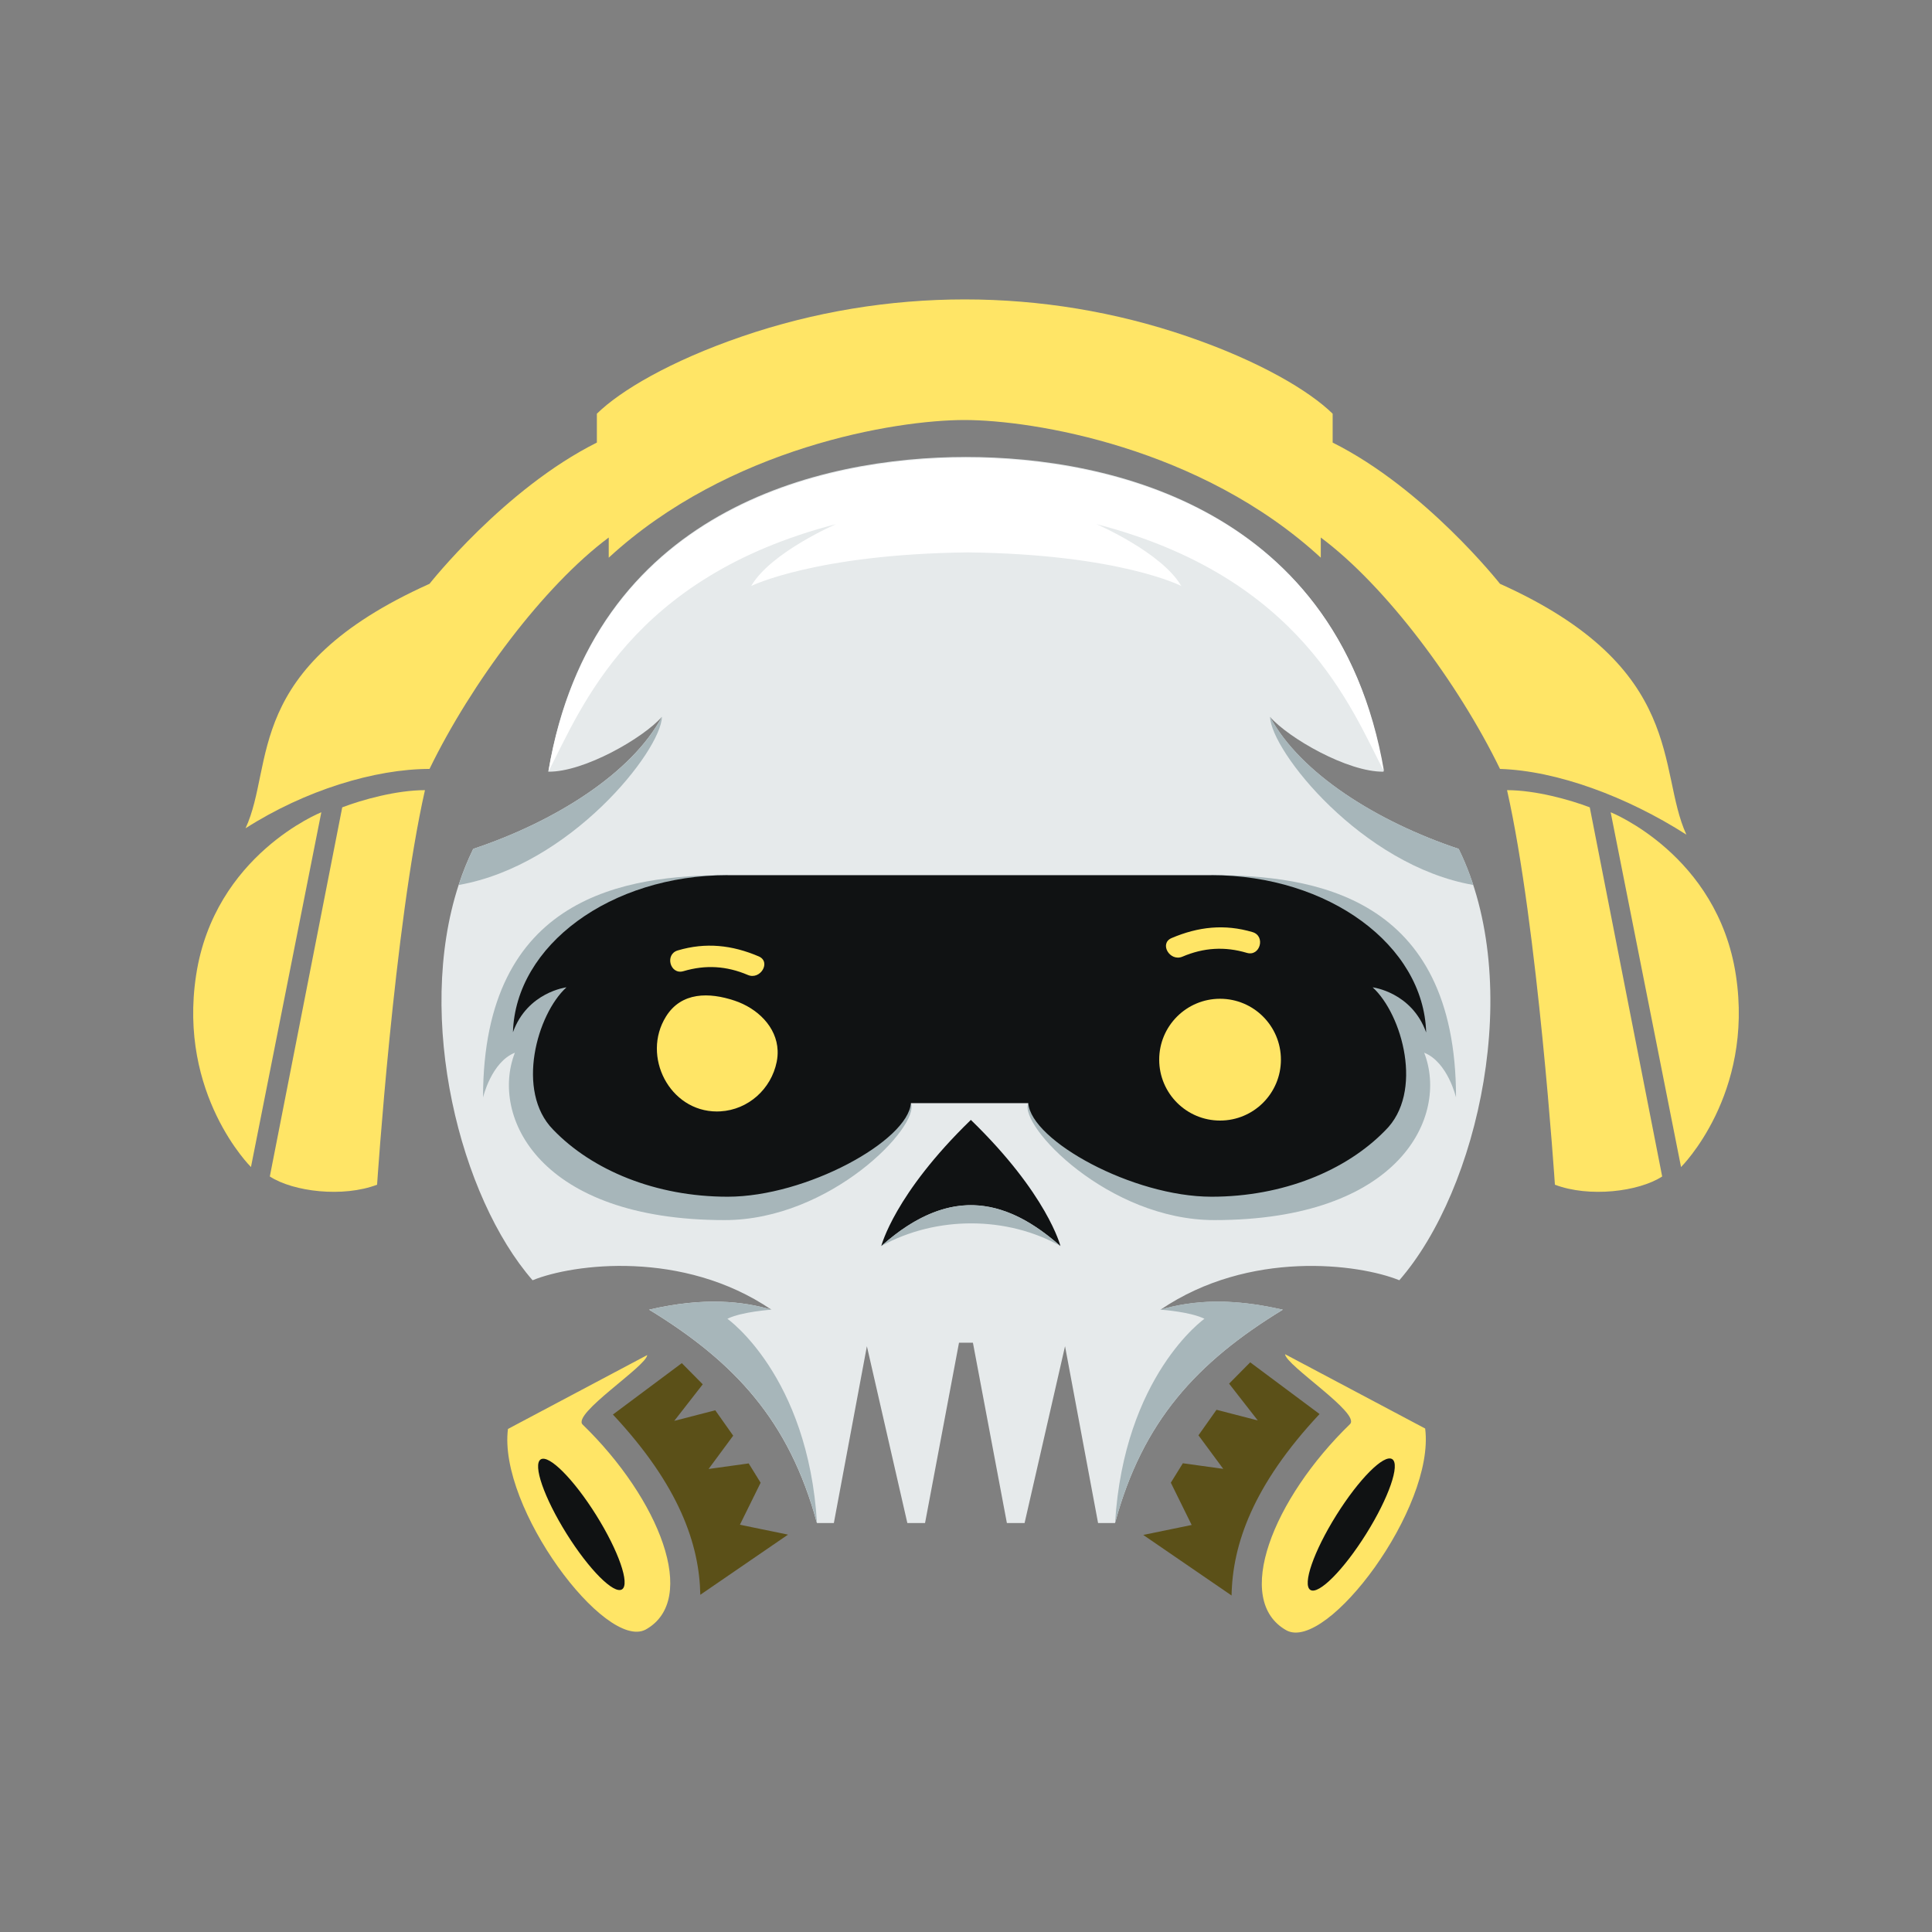 <svg fill="none" height="50" viewBox="0 0 50 50" width="50" xmlns="http://www.w3.org/2000/svg" xmlns:xlink="http://www.w3.org/1999/xlink"><rect x="0" y="0" width="50" height="50" fill="#808080" stroke="none"/><clipPath id="a"><path d="m5 5h40v40h-40z"/></clipPath><g clip-path="url(#a)"><path d="m36.215 33.133c-1.054-.428-3.885-.794-6.175.758-.002.002-.004.002-.005.004.199-.059.421-.11.666-.148.002-.002.002 0 .002 0 .123-.018.251-.033.386-.044h.002c.189-.015.39-.018.606-.013.024 0 .048.002.071.002.214.011.441.029.684.064.059.007.119.016.179.028.104.016.214.037.326.06.079.015.161.033.243.051-.004.002-.007.004-.011.007h-.002c-2.211 1.353-3.618 2.875-4.33 5.514h-.439l-.855-4.576-1.047 4.576h-.458l-.879-4.667h-.36l-.879 4.667h-.458l-1.047-4.576-.855 4.576h-.439c-.714-2.645-2.125-4.167-4.343-5.522 1.444-.335 2.436-.212 3.161-.002.004.002.005.002.005.002-2.292-1.556-5.127-1.19-6.181-.761-1.874-2.149-3.044-6.772-1.914-10.229.104-.322.231-.635.377-.935 2.11-.703 4.1-1.953 4.883-3.417-.481.549-2.019 1.433-2.939 1.419 1.131-6.787 7.039-8.145 10.809-8.145s9.676 1.358 10.807 8.145c-.921.015-2.458-.869-2.939-1.419.783 1.464 2.773 2.714 4.883 3.417 1.719 3.507.512 8.815-1.537 11.165z" fill="#e6eaeb"/><path d="m18.829 22.648c-2.622 0-6.328.524-6.328 5.755 0 0 .213-.915.824-1.159-.641 1.647.625 4.332 5.43 4.332 2.745 0 5.064-2.44 4.818-3.026l-4.743-5.901z" fill="#a7b6ba"/><path d="m31.354 22.648c2.622 0 6.328.524 6.328 5.755 0 0-.213-.915-.824-1.159.641 1.647-.625 4.332-5.43 4.332-2.745 0-5.064-2.44-4.818-3.026l4.743-5.901z" fill="#a7b6ba"/><path d="m35.522 25.552s1.013.122 1.387 1.168c-.065-2.256-2.526-4.071-5.555-4.071h-12.524c-3.027 0-5.487 1.812-5.555 4.065.376-1.04 1.385-1.162 1.385-1.162-.763.695-1.321 2.689-.347 3.681 1.009 1.052 2.655 1.738 4.518 1.738 2.038 0 4.669-1.447 4.743-2.422h3.038c.074.974 2.705 2.422 4.743 2.422 1.846 0 3.481-.674 4.492-1.712 1.009-.983.445-3.007-.324-3.708z" fill="#101213"/><path d="m20.125 27.189c.004.094-.004.191-.024.291-.141.703-.736 1.241-1.458 1.282-.03.002-.059.003-.089.003-1.227 0-1.956-1.432-1.319-2.456.399-.643 1.121-.631 1.774-.413.592.197 1.093.678 1.116 1.294z" fill="#ffe566"/><path d="m17.688 25.134c.572-.17 1.116-.136 1.666.098.326.139.61-.341.281-.481-.689-.294-1.37-.369-2.095-.154-.343.102-.197.639.148.537z" fill="#ffe566"/><path d="m31.575 29c.87 0 1.575-.705 1.575-1.576 0-.87-.705-1.576-1.575-1.576-.87 0-1.575.705-1.575 1.576 0 .87.705 1.576 1.575 1.576z" fill="#ffe566"/><path d="m32.416 24.123c-.725-.215-1.405-.14-2.095.154-.329.14-.045.62.281.481.549-.234 1.094-.268 1.666-.098.344.102.491-.435.148-.537z" fill="#ffe566"/><path d="m25.125 31.191c1.052 0 1.888.686 2.319 1.056 0 0-.336-1.342-2.318-3.264-1.983 1.922-2.318 3.264-2.318 3.264.431-.37 1.265-1.056 2.317-1.056z" fill="#101213"/><g fill="#ffe566"><path d="m24.959 10.87c1.781 0 6.121.707 9.223 3.563v-.522c1.689 1.259 3.563 3.778 4.638 5.989 1.476.046 3.288.718 4.824 1.701-.768-1.659.029-4.312-4.824-6.492 0 0-1.935-2.457-4.331-3.655v-.747c-.597-.586-1.881-1.357-3.761-2.001-3.725-1.276-7.795-1.276-11.52 0-1.88.644-3.164 1.415-3.761 2.001v.747c-2.396 1.198-4.331 3.655-4.331 3.655-4.853 2.181-3.993 4.668-4.761 6.327 1.536-.983 3.348-1.536 4.761-1.536 1.075-2.212 2.949-4.73 4.638-5.989v.522c3.102-2.856 7.424-3.563 9.205-3.563z"/><path d="m43.017 30.447-1.874-9.553c-.505-.193-1.397-.445-2.141-.445.793 3.502 1.239 10.211 1.239 10.211.885.336 2.166.183 2.776-.213z"/><path d="m43.505 30.203s1.891-1.869 1.42-4.964c-.474-3.119-3.241-4.218-3.241-4.218z"/><path d="m6.983 30.447 1.874-9.553c.505-.193 1.397-.445 2.141-.445-.793 3.502-1.239 10.211-1.239 10.211-.885.336-2.166.183-2.776-.213z"/><path d="m6.495 30.203s-1.891-1.869-1.42-4.964c.474-3.119 3.241-4.218 3.241-4.218z"/></g><path d="m31.873 41.291c.024-1.31.544-2.844 2.277-4.696l-1.795-1.338-.546.552.742.952-1.068-.276-.467.661.641.868-1.045-.145-.311.503.539 1.094-1.253.258 2.284 1.566z" fill="#5b5018"/><path d="m33.256 35.046 3.627 1.924c.262 2.047-2.539 5.783-3.587 5.225-1.398-.776-.353-3.405 1.643-5.34.277-.28-1.66-1.517-1.682-1.809z" fill="#ffe566"/><path d="m35.357 39.696c.585-.935.885-1.801.672-1.934-.213-.134-.86.516-1.445 1.451s-.885 1.801-.672 1.934c.213.134.86-.516 1.445-1.451z" fill="#101213"/><path d="m18.124 41.274c-.024-1.302-.541-2.826-2.262-4.666l1.783-1.33.542.548-.737.946 1.061-.274.464.657-.637.862 1.038-.144.309.5-.536 1.087 1.245.256-2.269 1.556z" fill="#5b5018"/><path d="m16.75 35.069-3.604 1.912c-.261 2.034 2.523 5.747 3.564 5.192 1.389-.771.351-3.384-1.632-5.306-.275-.279 1.649-1.507 1.672-1.798z" fill="#ffe566"/><path d="m16.097 41.133c.212-.133-.087-.993-.668-1.922s-1.223-1.574-1.435-1.442.087.993.668 1.922c.581.929 1.223 1.574 1.435 1.442z" fill="#101213"/><path d="m22.807 32.247c1.438-.793 3.268-.77 4.637 0-1.293-1.144-2.787-1.655-4.637 0z" fill="#a7b6ba"/><path d="m25.044 14.296c3.935.046 5.527.869 5.527.869-.503-.869-2.196-1.601-2.196-1.601 5.308 1.373 6.589 4.759 7.445 6.406-1.222-7.207-7.781-8.129-10.814-8.122-3.033-.008-9.592.915-10.814 8.122.856-1.647 2.138-5.033 7.445-6.406 0 0-1.693.732-2.196 1.601 0 0 1.668-.824 5.603-.869z" fill="#fff"/><g fill="#a7b6ba"><path d="m21.143 39.416c-.714-2.645-2.125-4.168-4.343-5.522 1.444-.335 2.436-.212 3.161-.002.004.002.006.002.006.002s-.776.053-1.142.236c0 0 2.086 1.468 2.319 5.286z"/><path d="m33.195 33.894c-.002.002-.004.005-.005.007h-.002c-2.211 1.353-3.619 2.875-4.33 5.515.233-3.818 2.313-5.286 2.313-5.286-.348-.174-1.062-.231-1.137-.236h-.005s.002 0 .005-.002c.002 0 .004-.002.006-.002.199-.059.417-.108.661-.145.002-.002.002 0 .002 0 .123-.02.251-.035.386-.044h.002c.189-.015.39-.02.606-.013.024 0 .048.002.071.002.214.009.441.029.684.064.059.007.119.016.179.028.104.016.214.037.326.06.079.015.158.033.238.051z"/><path d="m17.131 18.551c-.024.884-2.377 3.849-5.26 4.352.104-.322.231-.635.377-.935 2.11-.703 4.1-1.953 4.883-3.417z"/><path d="m32.869 18.551c.024.884 2.377 3.849 5.26 4.352-.104-.322-.231-.635-.377-.935-2.11-.703-4.1-1.953-4.883-3.417z"/></g></g></svg>